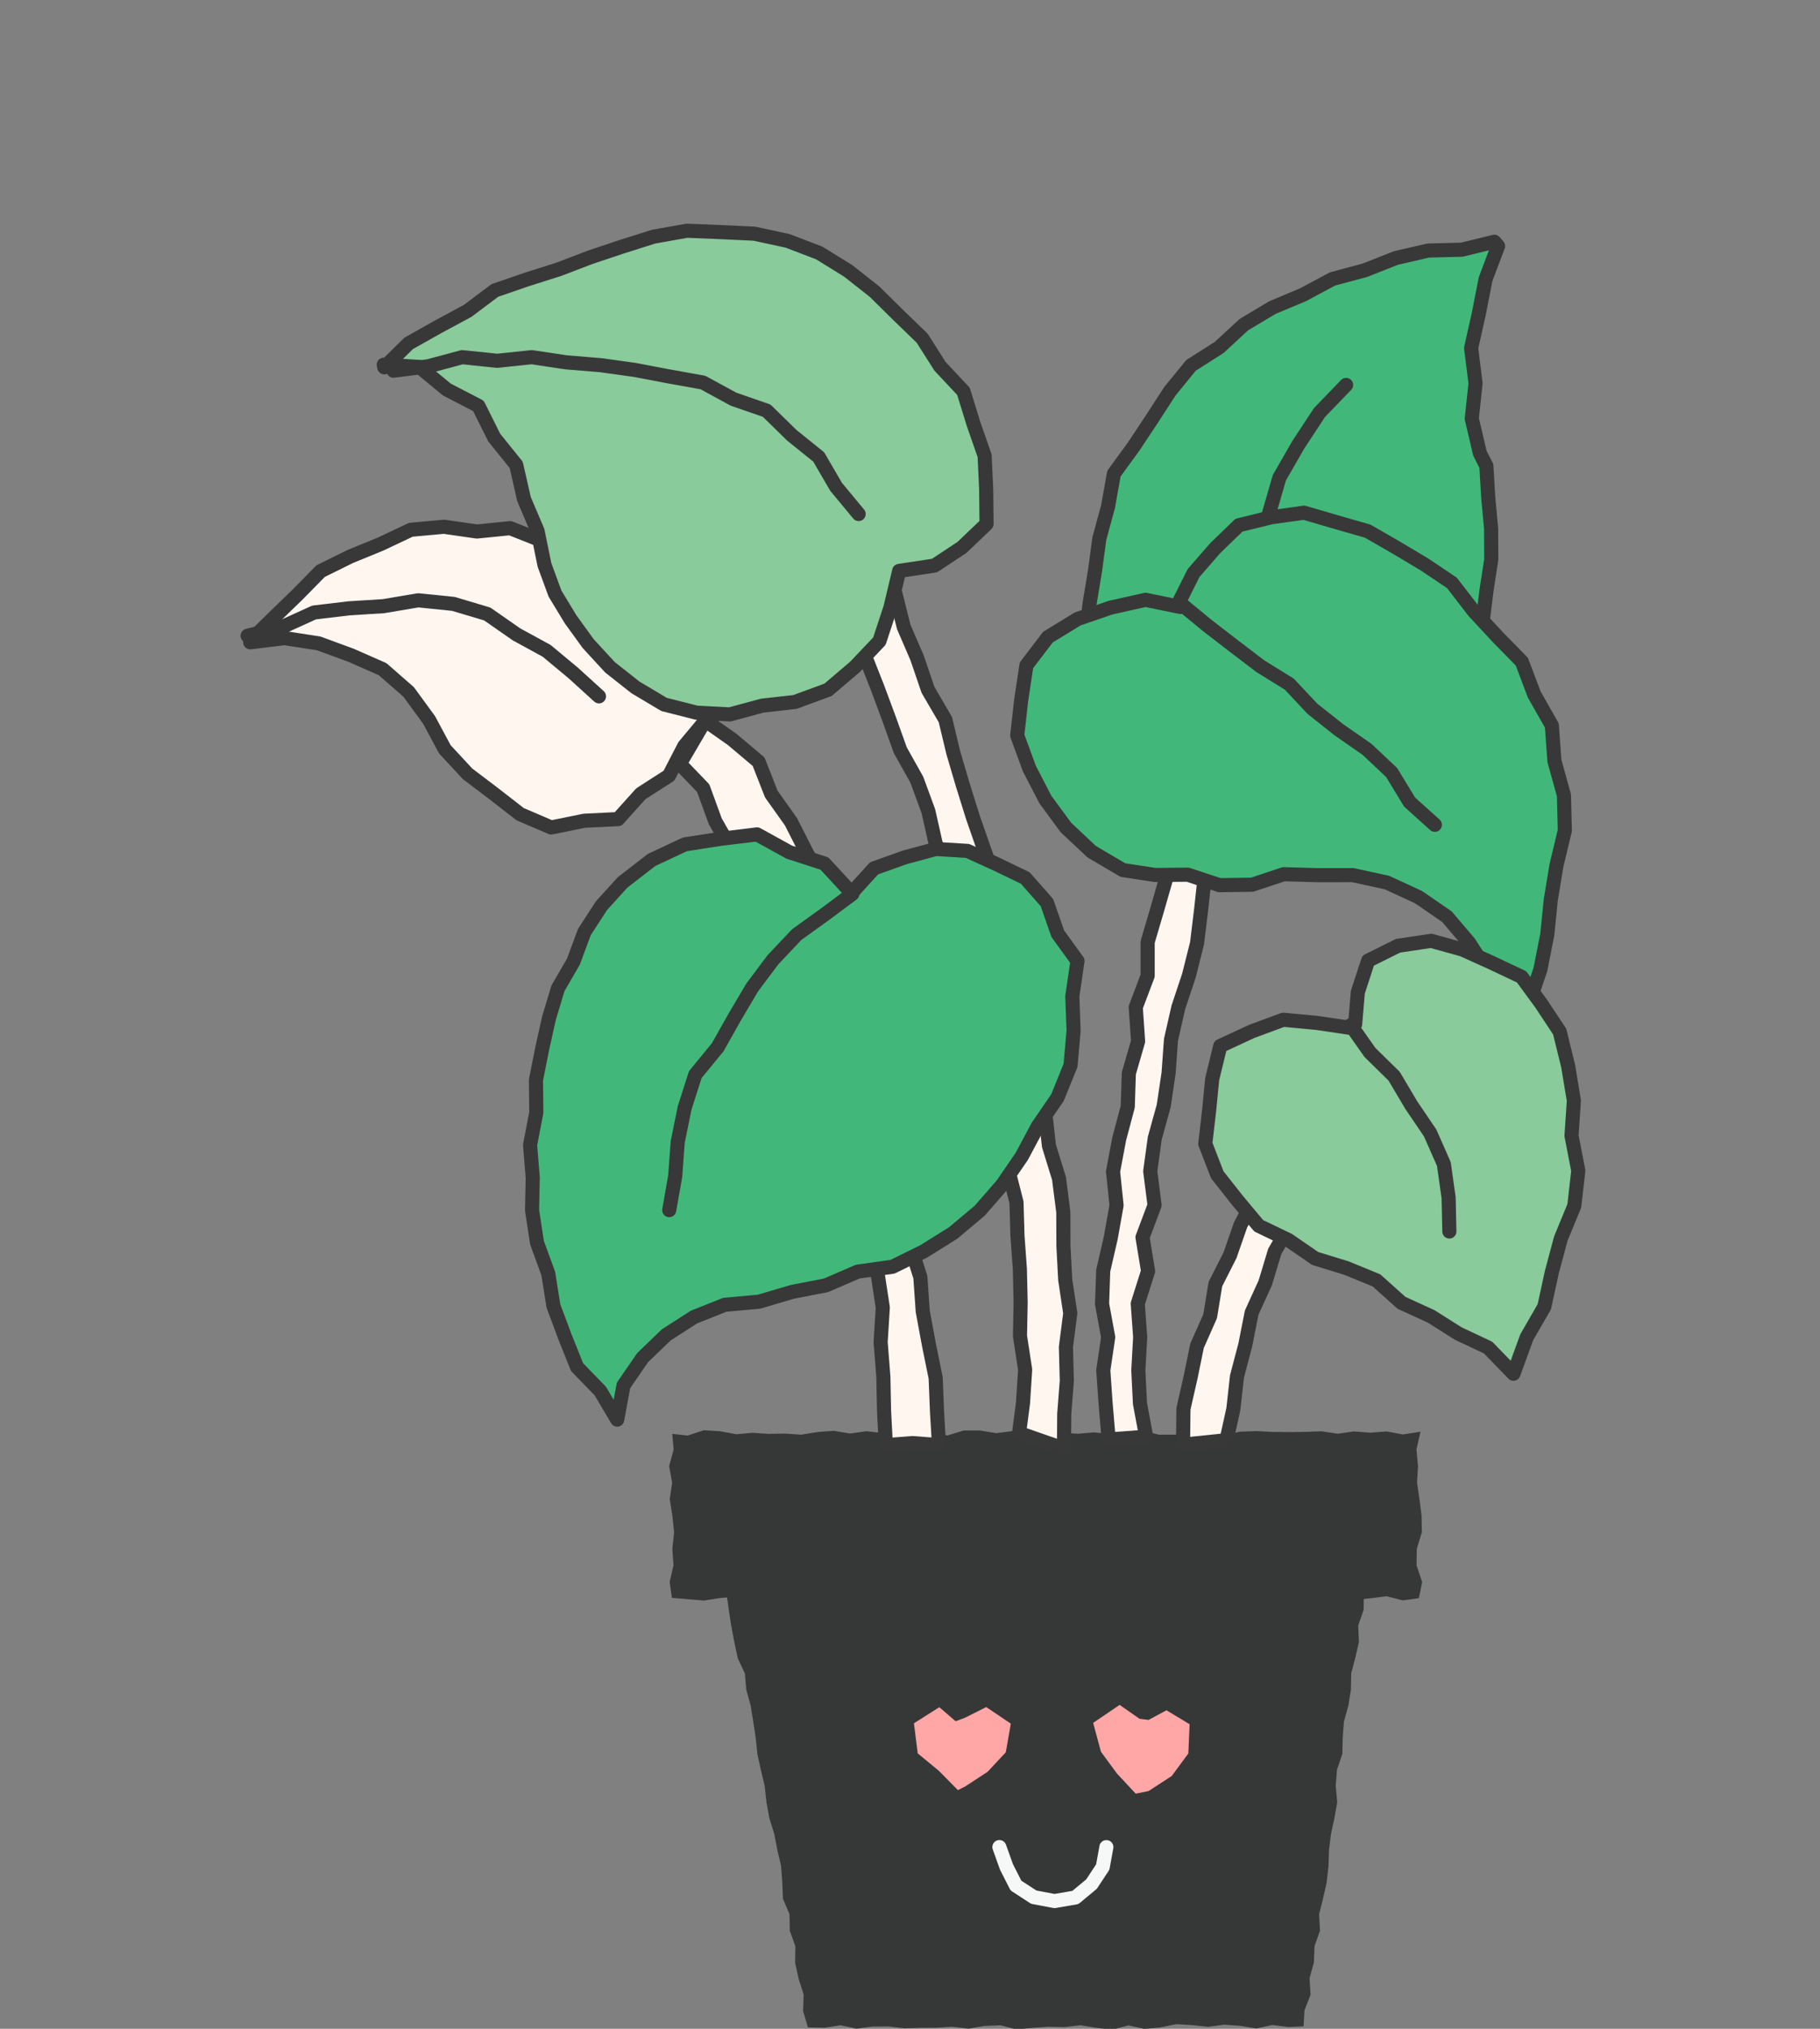<svg width="210" height="234" viewBox="0 0 210 234" fill="none" xmlns="http://www.w3.org/2000/svg">
<rect x="0" y="0" width="210" height="234" fill="#808080" stroke="none"/>
<g clip-path="url(#clip0_1712_4059)">
<rect width="210" height="234" fill="transparent"/>
<path d="M150.425 233.721L148.645 233.797L146.8 233.564L144.955 233.965L143.11 233.661L141.264 233.526L139.419 233.77L137.574 233.58L135.729 233.466L133.883 233.846L132.038 234.014L130.193 233.607L128.353 234.106L126.508 233.889L124.662 233.591L122.817 233.808L120.972 233.764L119.127 233.895L117.281 234.068L115.436 233.596L113.591 233.672L111.746 233.987L109.9 233.764L108.055 233.878L106.21 233.889L104.365 233.944L102.519 233.732L100.674 233.743L98.829 233.982L96.984 233.596L95.133 233.884L93.223 233.84L92.669 231.973L92.729 230.047L92.153 228.24L91.746 226.4L91.774 224.478L91.128 222.688L91.095 220.777L90.341 219.008L90.265 217.108L90.124 215.22L89.695 213.385L89.342 211.54L88.778 209.733L88.436 207.882L88.235 206.004L87.801 204.17L87.394 202.33L87.198 200.452L86.916 198.591L86.618 196.729L86.113 194.906L85.95 193.022L85.125 191.259L84.734 189.413L84.382 187.563L84.094 185.696L83.828 183.769L85.76 183.888L87.643 183.666L89.527 183.997L91.41 183.525L93.293 183.899L95.176 183.726L97.06 183.926L98.943 183.584L100.826 183.552H102.709L104.593 183.568L106.476 183.883L108.359 183.758L110.242 183.503L112.126 183.953L114.009 183.476L115.892 183.617L117.775 183.905L119.659 183.508L121.542 183.812L123.425 183.823L125.308 183.791L127.192 183.525L129.075 183.612L130.958 183.975L132.841 183.601L134.724 183.519L136.608 184.019L138.491 183.487L140.374 183.47L142.257 184.046L144.141 183.943L146.024 183.959L147.907 183.726L149.79 183.867L151.674 183.584L153.557 183.802L155.446 184.019L157.367 183.78L157.34 185.69L156.716 187.487L156.797 189.381L156.379 191.204L155.907 193.022L155.874 194.9L155.576 196.745L155.071 198.558L154.925 200.42L154.887 202.297L154.273 204.094L154.121 205.955L154.295 207.866L153.969 209.706L153.573 211.54L153.345 213.391L153.286 215.269L153.074 217.125L152.667 218.954L152.206 220.777L152.309 222.677L151.674 224.473L151.603 226.351L151.104 228.169L151.218 230.074L150.518 231.865L150.415 233.683L150.425 233.721Z" fill="#363737"/>
<path d="M163.708 184.334L161.874 184.589L160.001 184.111L158.129 184.344L156.256 184.545L154.384 184.404H152.512L150.634 184.165L148.761 184.285L146.889 184.111L145.017 184.616L143.144 184.594L141.272 184.572L139.394 184.35L137.522 184.22L135.649 184.29L133.771 184.486L131.894 184.507H130.021L128.149 184.252L126.271 184.545L124.393 184.279L122.515 184.529L120.638 184.502L118.76 184.23L116.882 184.703L115.004 184.616L113.126 184.453L111.254 184.263L109.376 184.426L107.504 184.192L105.631 184.328L103.753 184.513L101.881 184.296L100.003 184.464L98.126 184.681L96.248 184.279L94.37 184.524L92.492 184.507L90.614 184.572L88.736 184.415L86.859 184.122L84.981 184.165L83.103 184.312L81.225 184.61L79.342 184.448L77.529 184.296L77.269 182.461L77.708 180.556L77.578 178.651L77.779 176.741L77.584 174.836L77.279 172.926L77.556 171.015L77.209 169.105L77.725 167.194L77.567 165.382L79.342 165.577L81.214 164.964L83.087 165.078L84.959 165.425L86.831 165.262L88.704 165.382L90.582 165.349L92.454 165.474L94.326 165.17L96.199 165.029L98.071 165.344L99.949 165.078L101.827 165.284L103.699 165.148L105.572 165.414L107.444 165.219L109.322 165.566L111.194 164.991H113.067L114.944 165.3L116.822 165.062L118.695 165.089L120.572 165.007L122.45 165.235L124.328 165.371L126.206 165.213L128.078 165.393L129.956 165.295L131.828 164.996L133.701 165.474H135.573L137.451 165.458L139.329 165.376L141.207 165.528L143.084 165.132L144.962 165.062L146.84 165.159L148.718 165.176L150.596 165.154L152.474 165.083L154.351 165.365L156.229 165.1L158.107 165.246L159.985 165.1L161.868 165.447L163.898 165.138L163.437 167.189L163.616 169.094L163.502 171.004L163.784 172.915L164.028 174.82L164.061 176.725L163.475 178.635L163.447 180.545L164.093 182.461L163.719 184.328H163.708V184.334Z" fill="#363737"/>
<path d="M28.871 74.085L32.822 73.597L36.779 74.21L40.512 75.583L44.149 77.184L47.15 79.805L49.511 83.04L51.329 86.427L53.939 89.243L56.989 91.555L60.012 93.905L63.594 95.441L67.41 94.665L71.312 94.475L73.944 91.55L77.19 89.466L78.964 86.041L81.396 83.121L83.941 80.375L87.002 78.063L88.131 74.362L86.324 71.149L84.115 68.115L80.837 66.183L77.049 65.553L73.439 64.582L70.009 62.797L66.286 62.145L62.444 62.335L58.873 60.919L55.025 61.304L51.231 60.756L47.405 61.103L43.915 62.753L40.415 64.186L37.001 65.868L34.315 68.598L31.623 71.203L28.947 73.83L28.871 74.085Z" fill="#FFF6F0"/>
<path d="M28.871 74.085L32.822 73.597L36.779 74.21L40.512 75.583L44.149 77.184L47.15 79.805L49.511 83.04L51.329 86.427L53.939 89.243L56.989 91.555L60.012 93.905L63.594 95.441L67.41 94.665L71.312 94.475L73.944 91.55L77.19 89.466L78.964 86.041L81.396 83.121L83.941 80.375L87.002 78.063L88.131 74.362L86.324 71.149L84.115 68.115L80.837 66.183L77.049 65.553L73.439 64.582L70.009 62.797L66.286 62.145L62.444 62.335L58.873 60.919L55.025 61.304L51.231 60.756L47.405 61.103L43.915 62.753L40.415 64.186L37.001 65.868L34.315 68.598L31.623 71.203L28.947 73.83L28.871 74.085Z" stroke="#383839" stroke-width="1.628" stroke-linecap="round" stroke-linejoin="round"/>
<path d="M78.339 87.995L81.139 90.904L82.529 94.719L84.493 98.171L87.169 101.265L88.645 104.998L90.376 108.597L91.576 112.423L93.193 116.065L94.203 119.934L95.804 123.592L97.573 127.228L98.626 131.087L99.424 135.011L100.504 138.87L100.65 142.908L101.253 146.848L101.86 150.799L101.611 154.815L101.926 158.782L102.007 162.76L102.213 166.684L105.28 166.445L108.346 166.679L108.118 162.847L107.961 158.923L107.179 155.075L106.468 151.233L106.197 147.314L105.003 143.548L104.319 139.7L103.282 135.923L103.087 131.972L101.85 128.238L101.285 124.357L100.753 120.455L99.782 116.656L98.349 112.987L97.236 109.232L95.847 105.574L94.881 101.748L93.036 98.269L91.266 94.779L88.998 91.593L87.532 87.854L84.499 85.298L81.367 83.094L78.675 87.686L78.339 87.995Z" fill="#FFF6F0"/>
<path d="M78.339 87.995L81.139 90.904L82.529 94.719L84.493 98.171L87.169 101.265L88.645 104.998L90.376 108.597L91.576 112.423L93.193 116.065L94.203 119.934L95.804 123.592L97.573 127.228L98.626 131.087L99.424 135.011L100.504 138.87L100.65 142.908L101.253 146.848L101.86 150.799L101.611 154.815L101.926 158.782L102.007 162.76L102.213 166.684L105.28 166.445L108.346 166.679L108.118 162.847L107.961 158.923L107.179 155.075L106.468 151.233L106.197 147.314L105.003 143.548L104.319 139.7L103.282 135.923L103.087 131.972L101.85 128.238L101.285 124.357L100.753 120.455L99.782 116.656L98.349 112.987L97.236 109.232L95.847 105.574L94.881 101.748L93.036 98.269L91.266 94.779L88.998 91.593L87.532 87.854L84.499 85.298L81.367 83.094L78.675 87.686L78.339 87.995Z" stroke="#383839" stroke-width="1.628" stroke-linecap="round" stroke-linejoin="round"/>
<path d="M97.755 72.376L99.812 75.67L101.234 79.279L102.58 82.899L103.882 86.535L105.787 89.933L107.117 93.558L107.974 97.346L109.83 100.803L110.33 104.695L111.73 108.309L112.707 112.043L113.081 115.923L114.075 119.652L114.986 123.402L116.131 127.125L116.159 131.027L116.321 134.892L117.287 138.669L117.401 142.533L117.678 146.381L117.765 150.24L117.689 154.093L118.286 157.973L118.036 161.838L117.586 165.284L122.769 167.091L122.796 163.113L123.095 159.249L122.991 155.374L123.491 151.472L122.91 147.602L122.704 143.716L122.688 139.798L122.194 135.928L121.032 132.162L120.598 128.292L120.419 124.363L119.713 120.52L118.112 116.884L117.732 112.971L116.403 109.286L115.92 105.378L114.861 101.628L113.537 97.948L112.256 94.263L111.095 90.546L109.993 86.806L109.081 83.002L107.079 79.572L105.82 75.882L104.273 72.299L103.329 68.506L100.246 70.031L97.842 72.538L97.755 72.376Z" fill="#FFF6F0"/>
<path d="M97.755 72.376L99.812 75.67L101.234 79.279L102.58 82.899L103.882 86.535L105.787 89.933L107.117 93.558L107.974 97.346L109.83 100.803L110.33 104.695L111.73 108.309L112.707 112.043L113.081 115.923L114.075 119.652L114.986 123.402L116.131 127.125L116.159 131.027L116.321 134.892L117.287 138.669L117.401 142.533L117.678 146.381L117.765 150.24L117.689 154.093L118.286 157.973L118.036 161.838L117.586 165.284L122.769 167.091L122.796 163.113L123.095 159.249L122.991 155.374L123.491 151.472L122.91 147.602L122.704 143.716L122.688 139.798L122.194 135.928L121.032 132.162L120.598 128.292L120.419 124.363L119.713 120.52L118.112 116.884L117.732 112.971L116.403 109.286L115.92 105.378L114.861 101.628L113.537 97.948L112.256 94.263L111.095 90.546L109.993 86.806L109.081 83.002L107.079 79.572L105.82 75.882L104.273 72.299L103.329 68.506L100.246 70.031L97.842 72.538L97.755 72.376Z" stroke="#383839" stroke-width="1.628" stroke-linecap="round" stroke-linejoin="round"/>
<path d="M135.384 98.041L134.565 101.281L133.506 104.966L132.421 108.646V112.542L131.048 116.179L131.319 120.102L130.25 123.798L130.125 127.646L129.138 131.364L128.427 135.13L128.834 139.022L128.161 142.794L127.292 146.566L127.162 150.397L127.868 154.234L127.303 158.055L127.569 161.87L127.922 166.028L132.253 165.713L131.536 161.892L131.346 158.055L131.558 154.223L131.281 150.37L132.47 146.609L131.829 142.712L133.219 139.011L132.72 135.087L133.241 131.283L134.272 127.565L134.836 123.771L135.113 119.929L135.965 116.184L137.186 112.515L138.12 108.798L138.586 104.977L139.004 101.134L140.41 97.368L135.384 98.041Z" fill="#FFF6F0"/>
<path d="M135.384 98.041L134.565 101.281L133.506 104.966L132.421 108.646V112.542L131.048 116.179L131.319 120.102L130.25 123.798L130.125 127.646L129.138 131.364L128.427 135.13L128.834 139.022L128.161 142.794L127.292 146.566L127.162 150.397L127.868 154.234L127.303 158.055L127.569 161.87L127.922 166.028L132.253 165.713L131.536 161.892L131.346 158.055L131.558 154.223L131.281 150.37L132.47 146.609L131.829 142.712L133.219 139.011L132.72 135.087L133.241 131.283L134.272 127.565L134.836 123.771L135.113 119.929L135.965 116.184L137.186 112.515L138.12 108.798L138.586 104.977L139.004 101.134L140.41 97.368L135.384 98.041Z" stroke="#383839" stroke-width="1.628" stroke-linecap="round" stroke-linejoin="round"/>
<path d="M145.035 137.654L143.14 141.29L141.919 144.791L140.237 148.112L139.634 151.808L138.12 155.222L137.377 158.853L136.552 162.484L136.503 166.63L141.518 166.109L142.31 162.522L142.728 158.766L143.689 155.119L144.421 151.407L145.995 147.955L147.086 144.34L148.774 141.415L145.035 137.654Z" fill="#FFF6F0"/>
<path d="M145.035 137.654L143.14 141.29L141.919 144.791L140.237 148.112L139.634 151.808L138.12 155.222L137.377 158.853L136.552 162.484L136.503 166.63L141.518 166.109L142.31 162.522L142.728 158.766L143.689 155.119L144.421 151.407L145.995 147.955L147.086 144.34L148.774 141.415L145.035 137.654Z" stroke="#383839" stroke-width="1.628" stroke-linecap="round" stroke-linejoin="round"/>
<path d="M172.426 27.883L168.67 28.8L164.8 28.898L161.056 29.761L157.474 31.177L153.756 32.171L150.364 33.989L146.82 35.476L143.52 37.446L140.687 40.067L137.426 42.14L134.989 45.125L132.91 48.333L130.815 51.491L128.53 54.628L127.847 58.455L126.848 62.112L126.343 65.868L125.719 69.629L125.307 73.45L125.708 77.683L129.887 77.352L133.925 77.227L137.968 77.759L142.012 77.021L146.055 77.797L150.098 77.52L154.147 77.466L158.19 77.168H162.239L166.239 76.934L168.448 74.389L171.069 71.751L171.525 68.066L172.068 64.538L172.051 60.962L171.72 57.391L171.503 53.738L170.76 52.284L169.821 48.289L170.255 44.203L169.745 40.143L170.635 36.17L171.411 32.203L172.854 28.382L172.426 27.883Z" fill="#41B879"/>
<path d="M172.426 27.883L168.67 28.8L164.8 28.898L161.056 29.761L157.474 31.177L153.756 32.171L150.364 33.989L146.82 35.476L143.52 37.446L140.687 40.067L137.426 42.14L134.989 45.125L132.91 48.333L130.815 51.491L128.53 54.628L127.847 58.455L126.848 62.112L126.343 65.868L125.719 69.629L125.307 73.45L125.708 77.683L129.887 77.352L133.925 77.227L137.968 77.759L142.012 77.021L146.055 77.797L150.098 77.52L154.147 77.466L158.19 77.168H162.239L166.239 76.934L168.448 74.389L171.069 71.751L171.525 68.066L172.068 64.538L172.051 60.962L171.72 57.391L171.503 53.738L170.76 52.284L169.821 48.289L170.255 44.203L169.745 40.143L170.635 36.17L171.411 32.203L172.854 28.382L172.426 27.883Z" stroke="#383839" stroke-width="1.628" stroke-linecap="round" stroke-linejoin="round"/>
<path d="M136.211 70.009L132.173 69.184L128.141 70.085L124.336 71.393L120.912 73.488L118.437 76.734L117.824 80.777L117.373 84.836L118.784 88.673L120.619 92.217L122.996 95.452L125.975 98.242L129.563 100.353L133.307 100.923L137.052 100.885L140.715 102.095L144.482 102.041L148.118 100.83L152.107 100.944L156.107 100.939L160.025 101.791L163.673 103.473L166.951 105.726L169.501 108.721L171.602 111.967L173.442 115.419L174.505 119.321L176.454 115.636L177.745 111.788L178.532 107.799L178.939 103.766L179.596 99.799L180.557 95.799L180.454 91.724L179.357 87.767L179.059 83.68L177.029 80.109L175.596 76.316L172.747 73.407L170.044 70.492L167.531 67.23L164.367 65.108L161.106 63.16L157.806 61.261L154.137 60.208L150.457 59.133L146.664 59.665L142.952 60.577L140.205 63.236L137.714 66.102L135.999 69.532L136.211 70.009Z" fill="#41B879"/>
<path d="M136.211 70.009L132.173 69.184L128.141 70.085L124.336 71.393L120.912 73.488L118.437 76.734L117.824 80.777L117.373 84.836L118.784 88.673L120.619 92.217L122.996 95.452L125.975 98.242L129.563 100.353L133.307 100.923L137.052 100.885L140.715 102.095L144.482 102.041L148.118 100.83L152.107 100.944L156.107 100.939L160.025 101.791L163.673 103.473L166.951 105.726L169.501 108.721L171.602 111.967L173.442 115.419L174.505 119.321L176.454 115.636L177.745 111.788L178.532 107.799L178.939 103.766L179.596 99.799L180.557 95.799L180.454 91.724L179.357 87.767L179.059 83.68L177.029 80.109L175.596 76.316L172.747 73.407L170.044 70.492L167.531 67.23L164.367 65.108L161.106 63.16L157.806 61.261L154.137 60.208L150.457 59.133L146.664 59.665L142.952 60.577L140.205 63.236L137.714 66.102L135.999 69.532L136.211 70.009Z" stroke="#383839" stroke-width="1.628" stroke-linecap="round" stroke-linejoin="round"/>
<path d="M156.363 118.127L156.673 114.436L157.861 110.8L161.308 109.085L165.128 108.515L168.737 109.514L172.091 111.028L175.57 112.673L177.833 115.766L179.961 118.979L180.938 122.946L181.6 126.946L181.329 130.995L182.11 135.033L181.654 139.076L180.091 142.87L179.055 146.739L178.192 150.717L176.162 154.234L174.631 158.446L171.701 155.428L168.271 153.816L165.117 151.825L161.715 150.272L158.827 147.684L155.348 146.256L151.745 145.149L148.662 143.027L145.238 141.383L142.812 138.484L140.456 135.499L139.072 131.923L139.512 128.102L139.87 124.455L140.798 120.645L144.413 118.968L148.065 117.617L151.978 117.986L155.864 118.561L156.363 118.127Z" fill="#89CB9A"/>
<path d="M156.363 118.127L156.673 114.436L157.861 110.8L161.308 109.085L165.128 108.515L168.737 109.514L172.091 111.028L175.57 112.673L177.833 115.766L179.961 118.979L180.938 122.946L181.6 126.946L181.329 130.995L182.11 135.033L181.654 139.076L180.091 142.87L179.055 146.739L178.192 150.717L176.162 154.234L174.631 158.446L171.701 155.428L168.271 153.816L165.117 151.825L161.715 150.272L158.827 147.684L155.348 146.256L151.745 145.149L148.662 143.027L145.238 141.383L142.812 138.484L140.456 135.499L139.072 131.923L139.512 128.102L139.87 124.455L140.798 120.645L144.413 118.968L148.065 117.617L151.978 117.986L155.864 118.561L156.363 118.127Z" stroke="#383839" stroke-width="1.628" stroke-linecap="round" stroke-linejoin="round"/>
<path d="M98.302 102.958L100.848 100.157L104.403 98.888L107.979 97.921L111.637 98.144L114.91 99.636L118.296 101.265L120.798 104.103L122.052 107.696L124.326 110.838L123.729 114.898L123.875 118.876L123.523 122.881L122.014 126.604L119.745 129.909L117.9 133.367L115.67 136.623L113.054 139.63L109.987 142.208L106.59 144.33L102.992 146.104L98.965 146.669L95.312 148.248L91.421 149.002L87.578 150.137L83.622 150.495L80.078 151.906L76.876 153.963L74.146 156.59L71.942 159.797L71.215 163.737L69.267 160.443L66.58 157.675L65.175 154.158L63.856 150.631L63.264 146.897L61.962 143.331L61.392 139.597L61.468 135.814L61.164 132.059L61.88 128.33L61.843 124.564L62.575 120.879L63.351 117.4L64.382 113.986L66.168 110.903L67.422 107.511L69.392 104.472L71.834 101.78L75.183 99.186L79.02 97.39L83.144 96.749L87.35 96.239L91.073 98.29L95.133 99.604L98.004 102.719L98.302 102.958Z" fill="#41B879"/>
<path d="M98.302 102.958L100.848 100.157L104.403 98.888L107.979 97.921L111.637 98.144L114.91 99.636L118.296 101.265L120.798 104.103L122.052 107.696L124.326 110.838L123.729 114.898L123.875 118.876L123.523 122.881L122.014 126.604L119.745 129.909L117.9 133.367L115.67 136.623L113.054 139.63L109.987 142.208L106.59 144.33L102.992 146.104L98.965 146.669L95.312 148.248L91.421 149.002L87.578 150.137L83.622 150.495L80.078 151.906L76.876 153.963L74.146 156.59L71.942 159.797L71.215 163.737L69.267 160.443L66.58 157.675L65.175 154.158L63.856 150.631L63.264 146.897L61.962 143.331L61.392 139.597L61.468 135.814L61.164 132.059L61.88 128.33L61.843 124.564L62.575 120.879L63.351 117.4L64.382 113.986L66.168 110.903L67.422 107.511L69.392 104.472L71.834 101.78L75.183 99.186L79.02 97.39L83.144 96.749L87.35 96.239L91.073 98.29L95.133 99.604L98.004 102.719L98.302 102.958Z" stroke="#383839" stroke-width="1.628" stroke-linecap="round" stroke-linejoin="round"/>
<path d="M44.279 42.065L48.398 42.325L51.568 44.935L55.199 46.813L57.022 50.466L59.562 53.614L60.463 57.57L62.026 61.244L62.824 65.157L64.04 68.468L65.853 71.453L67.866 74.232L70.379 76.962L73.32 79.284L76.62 81.249L80.359 82.199L84.213 82.4L87.947 81.39L91.719 80.967L95.545 79.561L98.654 76.913L101.471 73.949L102.747 70.064L103.751 65.847L107.827 65.233L110.991 63.144L113.834 60.43L113.791 56.463L113.612 52.577L112.32 48.865L111.17 45.136L108.472 42.26L106.405 39.009L103.637 36.333L100.901 33.631L97.857 31.237L94.535 29.18L90.877 27.78L87.051 26.955L83.16 26.771L79.263 26.613L75.431 27.292L71.736 28.459L68.088 29.68L64.501 31.053L60.805 32.225L57.098 33.5L53.972 35.85L50.548 37.696L47.15 39.606L44.344 42.368L44.279 42.065Z" fill="#89CB9A"/>
<path d="M44.279 42.065L48.398 42.325L51.568 44.935L55.199 46.813L57.022 50.466L59.562 53.614L60.463 57.57L62.026 61.244L62.824 65.157L64.04 68.468L65.853 71.453L67.866 74.232L70.379 76.962L73.32 79.284L76.62 81.249L80.359 82.199L84.213 82.4L87.947 81.39L91.719 80.967L95.545 79.561L98.654 76.913L101.471 73.949L102.747 70.064L103.751 65.847L107.827 65.233L110.991 63.144L113.834 60.43L113.791 56.463L113.612 52.577L112.32 48.865L111.17 45.136L108.472 42.26L106.405 39.009L103.637 36.333L100.901 33.631L97.857 31.237L94.535 29.18L90.877 27.78L87.051 26.955L83.16 26.771L79.263 26.613L75.431 27.292L71.736 28.459L68.088 29.68L64.501 31.053L60.805 32.225L57.098 33.5L53.972 35.85L50.548 37.696L47.15 39.606L44.344 42.368L44.279 42.065Z" stroke="#383839" stroke-width="1.628" stroke-linecap="round" stroke-linejoin="round"/>
<path d="M98.352 103.094L95.194 105.449L91.932 107.793L89.186 110.697L86.787 113.899L84.757 117.335L82.814 120.786L80.225 123.945L78.999 127.776L78.201 131.695L77.908 135.651L77.219 139.575" stroke="#383839" stroke-width="1.628" stroke-linecap="round" stroke-linejoin="round"/>
<path d="M155.854 118.241L158.073 121.394L160.863 124.13L162.833 127.456L165.02 130.68L166.599 134.257L167.148 138.137L167.234 142.039" stroke="#383839" stroke-width="1.628" stroke-linecap="round" stroke-linejoin="round"/>
<path d="M136.264 69.646L139.276 72.126L142.348 74.498L145.436 76.848L148.768 78.91L151.449 81.765L154.499 84.18L157.734 86.427L160.578 89.108L162.645 92.511L165.56 95.132" stroke="#383839" stroke-width="1.628" stroke-linecap="round" stroke-linejoin="round"/>
<path d="M155.322 44.398L152.256 47.573L149.83 51.258L147.621 55.095L146.378 59.383" stroke="#383839" stroke-width="1.628" stroke-linecap="round" stroke-linejoin="round"/>
<path d="M45.402 42.754L49.408 42.249L53.331 41.196L57.364 41.614L61.358 41.196L65.337 41.793L69.304 42.119L73.244 42.667L77.151 43.41L81.108 44.121L84.636 46.042L88.462 47.367L91.355 50.2L94.464 52.702L96.478 56.159L99.072 59.285" stroke="#383839" stroke-width="1.628" stroke-linecap="round" stroke-linejoin="round"/>
<path d="M28.57 73.331L32.565 72.316L36.239 70.644L40.25 70.167L44.233 69.917L48.255 69.239L52.309 69.651L56.222 70.818L59.587 73.162L63.082 75.073L66.148 77.624L69.112 80.316" stroke="#383839" stroke-width="1.628" stroke-linecap="round" stroke-linejoin="round"/>
<path fill-rule="evenodd" clip-rule="evenodd" d="M110.529 206.471L111.375 206.048L113.953 204.36L116.053 202.108L116.634 198.802L113.796 196.892L111.31 198.14L110.263 198.526L108.385 196.908L105.454 198.764L105.888 202.232L108.331 204.246L110.529 206.471Z" fill="#FFA6A6"/>
<path fill-rule="evenodd" clip-rule="evenodd" d="M131.043 206.883L132.525 206.58L135.201 204.843L137.117 202.243L137.263 198.873L134.593 197.261L132.531 198.374L131.488 198.243L129.187 196.642L126.132 198.716L127.033 202.048L128.862 204.539L131.043 206.883Z" fill="#FFA6A6"/>
<path d="M127.66 213.044L127.242 215.345L125.945 217.309L124.084 218.856L121.674 219.269L119.281 218.818L117.229 217.483L116.133 215.334L115.313 213.038" stroke="#F6F7F7" stroke-width="1.62" stroke-linecap="round" stroke-linejoin="round"/>
</g>
<defs>
<clipPath id="clip0_1712_4059">
<rect width="210" height="234" fill="white"/>
</clipPath>
</defs>
</svg>
